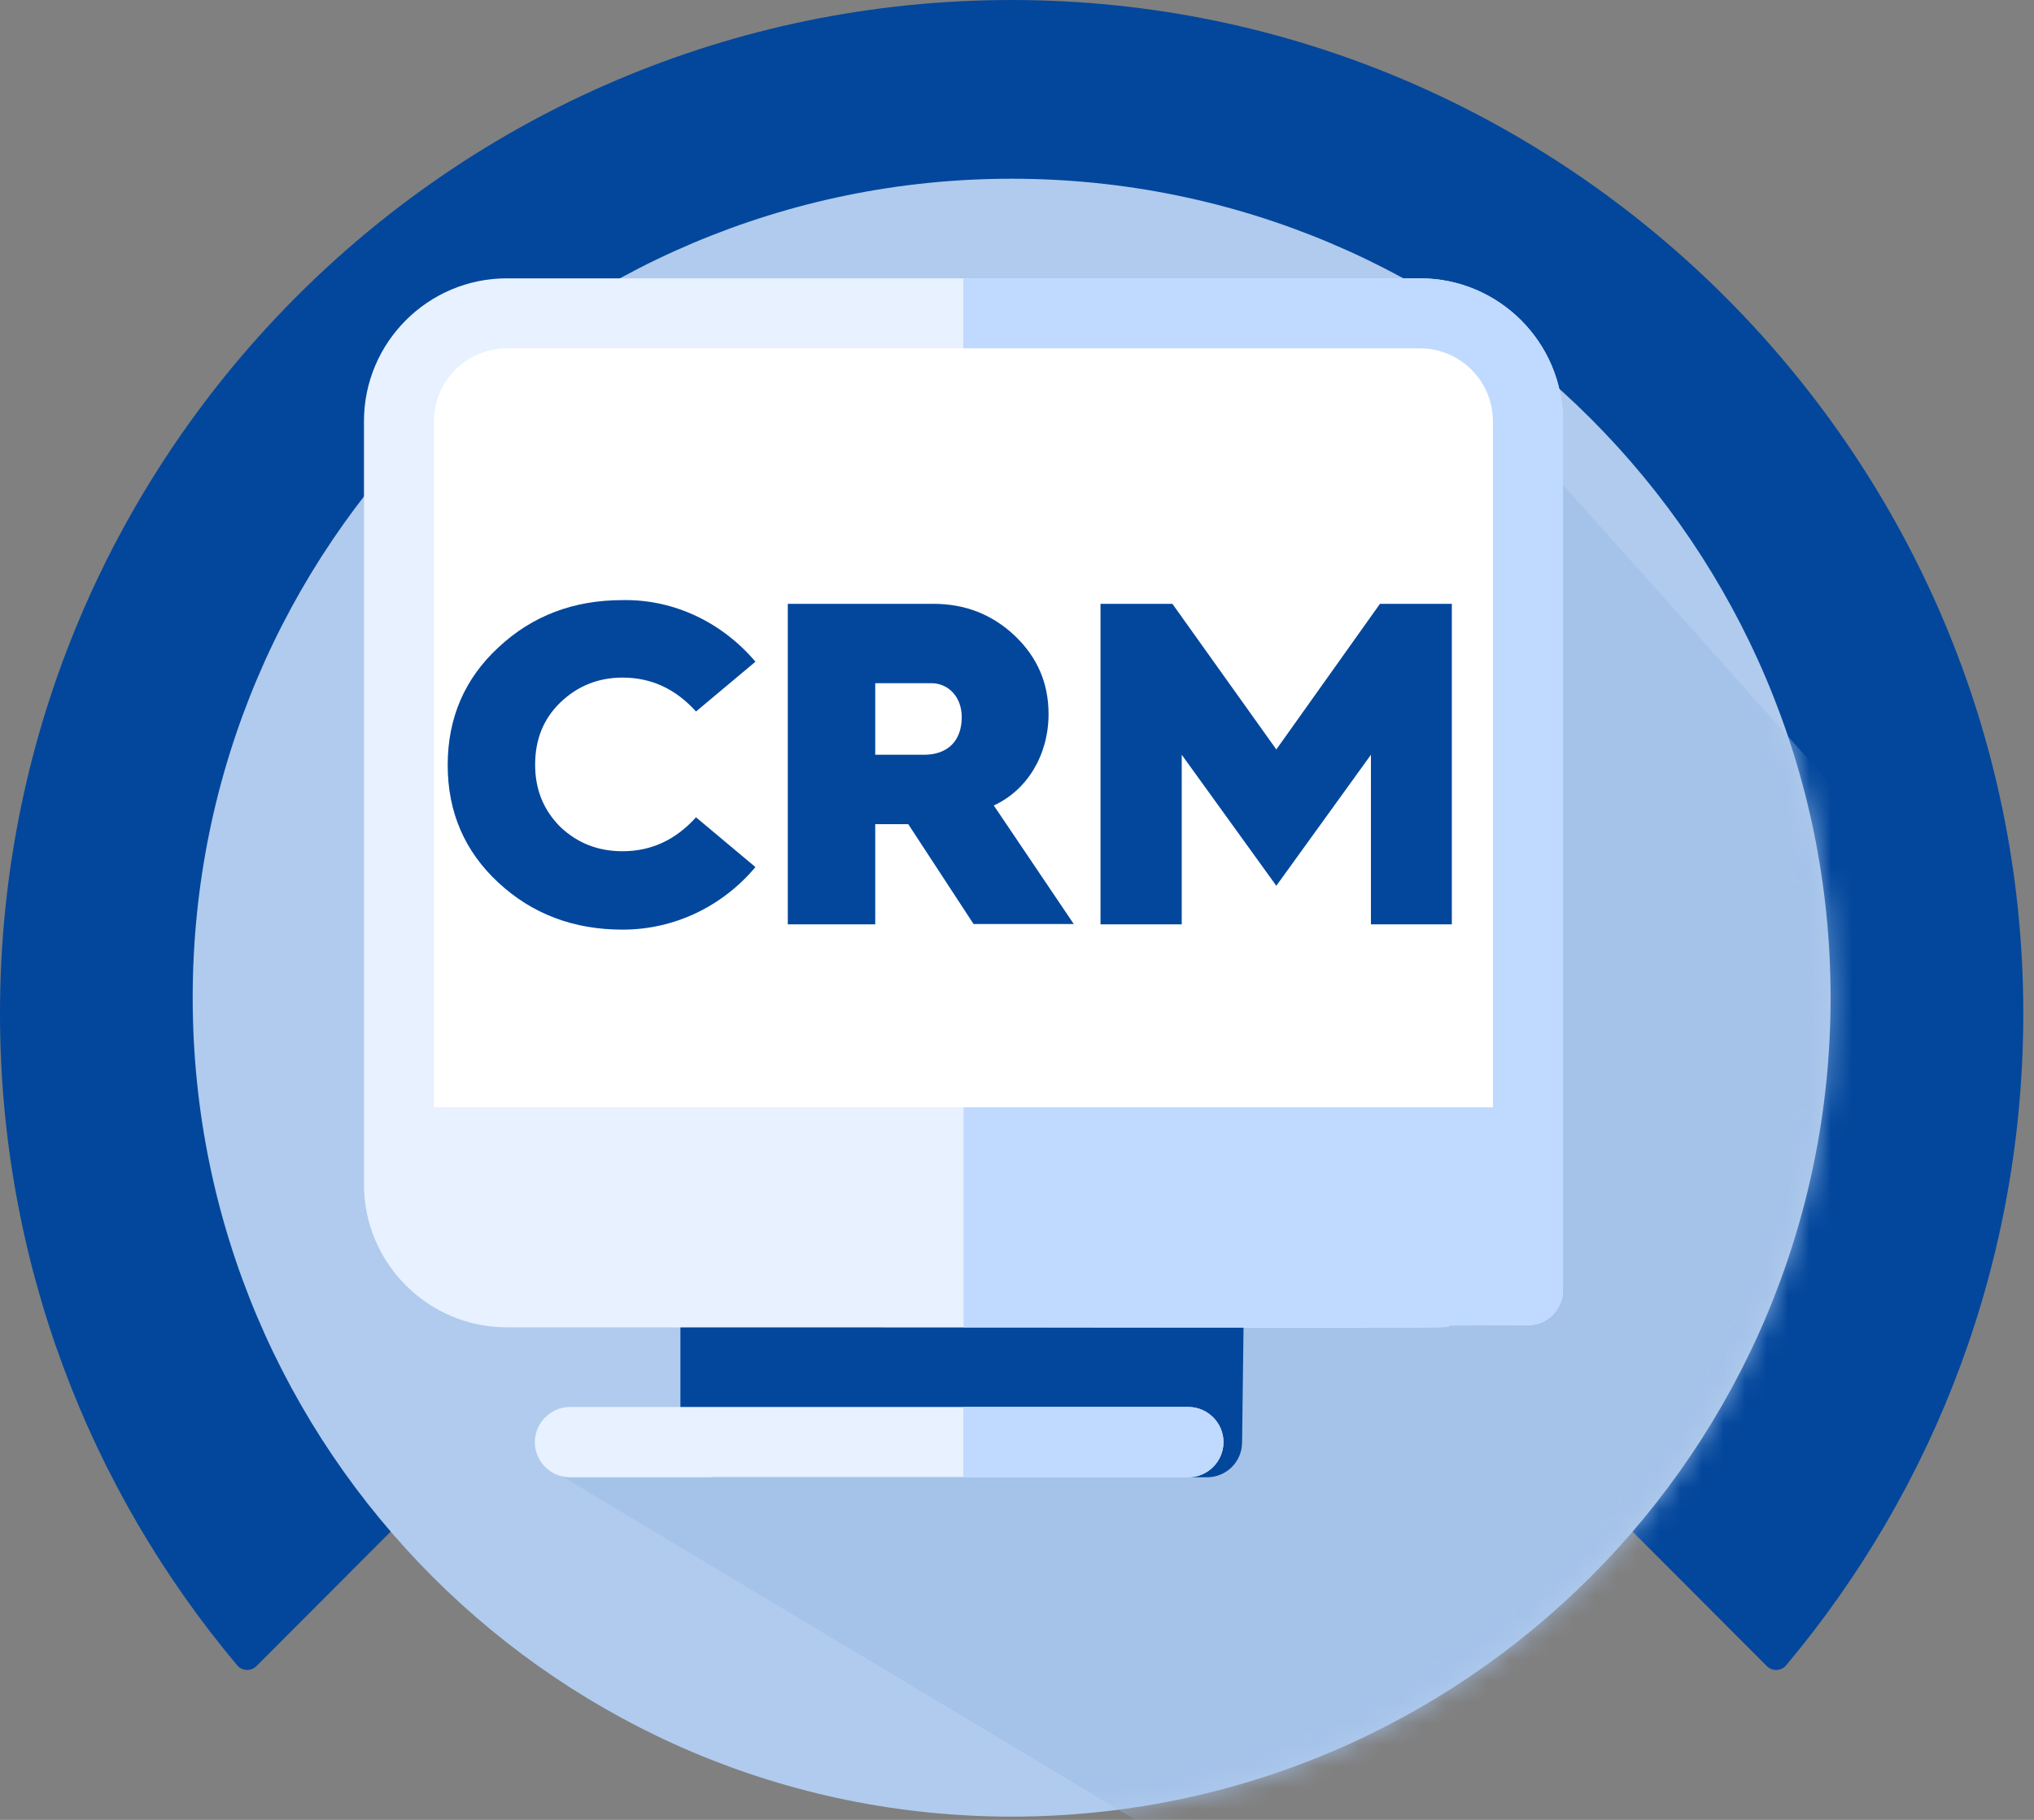 <svg width="95" height="85" viewBox="0 0 95 85" fill="none" xmlns="http://www.w3.org/2000/svg">
<rect x="0" y="0" width="95" height="85" fill="#808080" stroke="none"/>
<path d="M83.42 77.784C90.36 69.519 94.533 58.845 94.5 47.193C94.427 21.492 73.578 0.362 47.919 0.005C21.519 -0.364 0 20.967 0 47.327C0 58.928 4.168 69.552 11.08 77.784C11.309 78.058 11.727 78.069 11.979 77.817L47.25 42.487L82.521 77.817C82.772 78.074 83.191 78.058 83.42 77.784Z" fill="#03479C"/>
<path d="M47.25 84.848C68.375 84.848 85.5 67.723 85.5 46.598C85.5 25.473 68.375 8.348 47.25 8.348C26.125 8.348 9 25.473 9 46.598C9 67.723 26.125 84.848 47.25 84.848Z" fill="#B0CBED"/>
<mask id="mask0_1243_825" style="mask-type:alpha" maskUnits="userSpaceOnUse" x="9" y="8" width="77" height="77">
<path d="M47.25 84.848C68.375 84.848 85.5 67.723 85.5 46.598C85.5 25.473 68.375 8.348 47.25 8.348C26.125 8.348 9 25.473 9 46.598C9 67.723 26.125 84.848 47.25 84.848Z" fill="#FBC000"/>
</mask>
<g mask="url(#mask0_1243_825)">
<g opacity="0.8">
<path d="M100.467 113.428L25.5 68.5L40 65.5L48.101 51.984L71.142 20.564L115.251 69.887L100.467 113.428Z" fill="#A2C1E9" style="mix-blend-mode:multiply"/>
</g>
</g>
<path d="M72.056 20.281V60.643C72.056 61.471 53.874 61.18 24.398 61.18C20.838 61.18 17.945 58.288 17.945 54.727V20.281C17.945 16.72 20.838 13.828 24.398 13.828H65.603C69.149 13.828 72.056 16.72 72.056 20.281Z" fill="white"/>
<path d="M58.101 60.38L58.013 67.386C57.999 68.287 57.272 68.999 56.371 68.999H33.422C32.52 68.999 31.779 68.258 31.779 67.357V60.351C31.779 59.45 32.52 58.709 33.422 58.709H56.458C57.374 58.709 58.115 59.465 58.101 60.38Z" fill="#03479C"/>
<path d="M55.502 65.715H26.623C25.722 65.715 24.98 66.456 24.98 67.357C24.98 68.258 25.722 69 26.623 69H55.502C56.403 69 57.145 68.258 57.145 67.357C57.145 66.456 56.403 65.715 55.502 65.715Z" fill="#E7F1FF"/>
<path d="M57.143 67.357C57.143 68.258 56.401 69 55.5 69H44.992V65.715H55.5C56.401 65.715 57.143 66.456 57.143 67.357Z" fill="#C0D9FF"/>
<path d="M66.329 13H23.671C19.994 13 17 15.994 17 19.671V55.323C17 59.001 19.994 61.995 23.671 61.995C69.773 61.995 67.666 62.053 67.666 61.907L71.372 61.893C72.273 61.893 73 61.152 73 60.251V19.671C73 15.994 70.006 13 66.329 13ZM20.27 19.671C20.27 17.796 21.796 16.27 23.671 16.27H66.329C68.204 16.27 69.73 17.796 69.73 19.671V51.719H20.27V19.671Z" fill="#E7F1FF"/>
<path d="M72.999 19.671V60.251C72.999 61.152 72.273 61.893 71.372 61.893L67.665 61.907C67.665 62.053 69.409 61.995 45.007 61.995V51.719H69.729V19.671C69.729 17.796 68.203 16.27 66.328 16.27H44.992V13H66.314C70.005 13 72.999 15.994 72.999 19.671Z" fill="#C0D9FF"/>
<path d="M35.284 30.906L32.508 33.232C31.564 32.185 30.43 31.648 29.078 31.648C27.945 31.648 26.971 32.04 26.172 32.81C25.372 33.581 24.994 34.554 24.994 35.717C24.994 36.88 25.387 37.839 26.172 38.624C26.971 39.38 27.93 39.758 29.078 39.758C30.43 39.758 31.564 39.22 32.508 38.173L35.284 40.499C33.744 42.33 31.506 43.42 29.078 43.42C26.797 43.42 24.863 42.694 23.279 41.226C21.709 39.772 20.91 37.941 20.91 35.732C20.91 33.523 21.709 31.691 23.279 30.238C24.863 28.755 26.797 28.029 29.078 28.029C31.506 27.985 33.744 29.09 35.284 30.906Z" fill="#03479C"/>
<path d="M36.795 43.173V28.203H43.597C45.079 28.203 46.344 28.697 47.405 29.7C48.451 30.703 48.974 31.909 48.974 33.348C48.974 35.267 47.972 36.909 46.416 37.621L50.152 43.159H45.472L42.42 38.493H42.376H40.879V43.173H36.795ZM40.879 35.252H43.161C44.251 35.252 44.919 34.613 44.919 33.493C44.919 32.549 44.294 31.909 43.495 31.909H40.879V35.252Z" fill="#03479C"/>
<path d="M51.4 43.173V28.203H54.758L59.612 35.005L64.452 28.203H67.809V43.173H64.031V35.252L59.612 41.371L55.194 35.252V43.173H51.4Z" fill="#03479C"/>
</svg>

